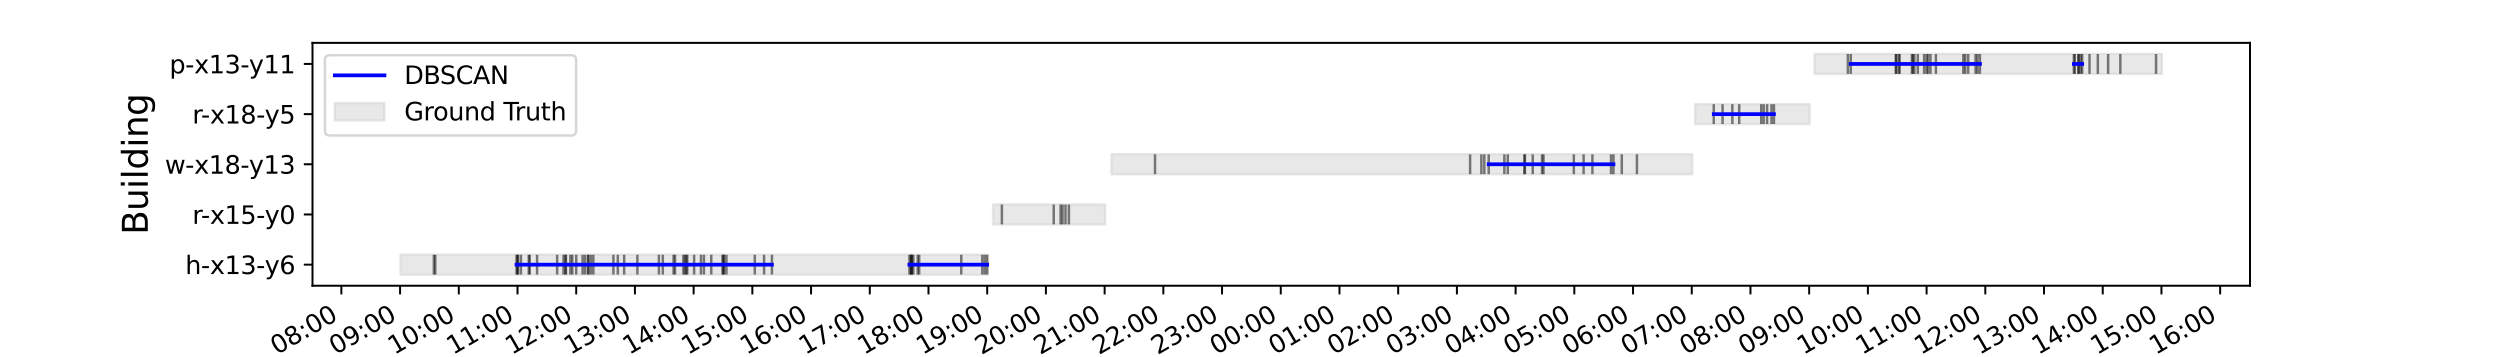 <?xml version="1.0" encoding="utf-8" standalone="no"?>
<!DOCTYPE svg PUBLIC "-//W3C//DTD SVG 1.1//EN"
  "http://www.w3.org/Graphics/SVG/1.1/DTD/svg11.dtd">
<svg xmlns:xlink="http://www.w3.org/1999/xlink" width="1008pt" height="144pt" viewBox="0 0 1008 144" xmlns="http://www.w3.org/2000/svg" version="1.1">
 <defs>
  <style type="text/css">*{stroke-linejoin: round; stroke-linecap: butt}</style>
 </defs>
 <g id="figure_1">
  <g id="patch_1">
   <path d="M 0 144 
L 1008 144 
L 1008 0 
L 0 0 
z
" style="fill: #ffffff"/>
  </g>
  <g id="axes_1">
   <g id="patch_2">
    <path d="M 126 115.2 
L 907.2 115.2 
L 907.2 17.28 
L 126 17.28 
z
" style="fill: #ffffff"/>
   </g>
   <g id="FillBetweenPolyCollection_1">
    <defs>
     <path id="m1f404f4c12" d="M 161.509 -41.343 
L 161.509 -33.251 
L 398.236 -33.251 
L 398.236 -41.343 
L 398.236 -41.343 
L 161.509 -41.343 
z
" style="stroke: #d3d3d3; stroke-opacity: 0.5"/>
    </defs>
    <g clip-path="url(#p49fc988d5c)">
     <use xlink:href="#m1f404f4c12" x="0" y="144" style="fill: #d3d3d3; fill-opacity: 0.5; stroke: #d3d3d3; stroke-opacity: 0.5"/>
    </g>
   </g>
   <g id="FillBetweenPolyCollection_2">
    <defs>
     <path id="m5334251811" d="M 400.406 -61.575 
L 400.406 -53.482 
L 445.582 -53.482 
L 445.582 -61.575 
L 445.582 -61.575 
L 400.406 -61.575 
z
" style="stroke: #d3d3d3; stroke-opacity: 0.5"/>
    </defs>
    <g clip-path="url(#p49fc988d5c)">
     <use xlink:href="#m5334251811" x="0" y="144" style="fill: #d3d3d3; fill-opacity: 0.5; stroke: #d3d3d3; stroke-opacity: 0.5"/>
    </g>
   </g>
   <g id="FillBetweenPolyCollection_3">
    <defs>
     <path id="m0cfc942b69" d="M 448.146 -81.806 
L 448.146 -73.714 
L 682.309 -73.714 
L 682.309 -81.806 
L 682.309 -81.806 
L 448.146 -81.806 
z
" style="stroke: #d3d3d3; stroke-opacity: 0.5"/>
    </defs>
    <g clip-path="url(#p49fc988d5c)">
     <use xlink:href="#m0cfc942b69" x="0" y="144" style="fill: #d3d3d3; fill-opacity: 0.5; stroke: #d3d3d3; stroke-opacity: 0.5"/>
    </g>
   </g>
   <g id="FillBetweenPolyCollection_4">
    <defs>
     <path id="m2d74e6fd12" d="M 683.493 -102.038 
L 683.493 -93.945 
L 729.655 -93.945 
L 729.655 -102.038 
L 729.655 -102.038 
L 683.493 -102.038 
z
" style="stroke: #d3d3d3; stroke-opacity: 0.5"/>
    </defs>
    <g clip-path="url(#p49fc988d5c)">
     <use xlink:href="#m2d74e6fd12" x="0" y="144" style="fill: #d3d3d3; fill-opacity: 0.5; stroke: #d3d3d3; stroke-opacity: 0.5"/>
    </g>
   </g>
   <g id="FillBetweenPolyCollection_5">
    <defs>
     <path id="ma6ccba7552" d="M 731.627 -122.269 
L 731.627 -114.177 
L 871.691 -114.177 
L 871.691 -122.269 
L 871.691 -122.269 
L 731.627 -122.269 
z
" style="stroke: #d3d3d3; stroke-opacity: 0.5"/>
    </defs>
    <g clip-path="url(#p49fc988d5c)">
     <use xlink:href="#ma6ccba7552" x="0" y="144" style="fill: #d3d3d3; fill-opacity: 0.5; stroke: #d3d3d3; stroke-opacity: 0.5"/>
    </g>
   </g>
   <g id="matplotlib.axis_1">
    <g id="xtick_1">
     <g id="line2d_1">
      <defs>
       <path id="m3276608a39" d="M 0 0 
L 0 3.5 
" style="stroke: #000000; stroke-width: 0.8"/>
      </defs>
      <g>
       <use xlink:href="#m3276608a39" x="137.639" y="115.2" style="stroke: #000000; stroke-width: 0.8"/>
      </g>
     </g>
     <g id="text_1">
      <!-- 08:00 -->
      <g transform="translate(111.641 143.19) rotate(-30) scale(0.1 -0.1)">
       <defs>
        <path id="DejaVuSans-30" d="M 2034 4250 
Q 1547 4250 1301 3770 
Q 1056 3291 1056 2328 
Q 1056 1369 1301 889 
Q 1547 409 2034 409 
Q 2525 409 2770 889 
Q 3016 1369 3016 2328 
Q 3016 3291 2770 3770 
Q 2525 4250 2034 4250 
z
M 2034 4750 
Q 2819 4750 3233 4129 
Q 3647 3509 3647 2328 
Q 3647 1150 3233 529 
Q 2819 -91 2034 -91 
Q 1250 -91 836 529 
Q 422 1150 422 2328 
Q 422 3509 836 4129 
Q 1250 4750 2034 4750 
z
" transform="scale(0.016)"/>
        <path id="DejaVuSans-38" d="M 2034 2216 
Q 1584 2216 1326 1975 
Q 1069 1734 1069 1313 
Q 1069 891 1326 650 
Q 1584 409 2034 409 
Q 2484 409 2743 651 
Q 3003 894 3003 1313 
Q 3003 1734 2745 1975 
Q 2488 2216 2034 2216 
z
M 1403 2484 
Q 997 2584 770 2862 
Q 544 3141 544 3541 
Q 544 4100 942 4425 
Q 1341 4750 2034 4750 
Q 2731 4750 3128 4425 
Q 3525 4100 3525 3541 
Q 3525 3141 3298 2862 
Q 3072 2584 2669 2484 
Q 3125 2378 3379 2068 
Q 3634 1759 3634 1313 
Q 3634 634 3220 271 
Q 2806 -91 2034 -91 
Q 1263 -91 848 271 
Q 434 634 434 1313 
Q 434 1759 690 2068 
Q 947 2378 1403 2484 
z
M 1172 3481 
Q 1172 3119 1398 2916 
Q 1625 2713 2034 2713 
Q 2441 2713 2670 2916 
Q 2900 3119 2900 3481 
Q 2900 3844 2670 4047 
Q 2441 4250 2034 4250 
Q 1625 4250 1398 4047 
Q 1172 3844 1172 3481 
z
" transform="scale(0.016)"/>
        <path id="DejaVuSans-3a" d="M 750 794 
L 1409 794 
L 1409 0 
L 750 0 
L 750 794 
z
M 750 3309 
L 1409 3309 
L 1409 2516 
L 750 2516 
L 750 3309 
z
" transform="scale(0.016)"/>
       </defs>
       <use xlink:href="#DejaVuSans-30"/>
       <use xlink:href="#DejaVuSans-38" transform="translate(63.623 0)"/>
       <use xlink:href="#DejaVuSans-3a" transform="translate(127.246 0)"/>
       <use xlink:href="#DejaVuSans-30" transform="translate(160.938 0)"/>
       <use xlink:href="#DejaVuSans-30" transform="translate(224.561 0)"/>
      </g>
     </g>
    </g>
    <g id="xtick_2">
     <g id="line2d_2">
      <g>
       <use xlink:href="#m3276608a39" x="161.312" y="115.2" style="stroke: #000000; stroke-width: 0.8"/>
      </g>
     </g>
     <g id="text_2">
      <!-- 09:00 -->
      <g transform="translate(135.314 143.19) rotate(-30) scale(0.1 -0.1)">
       <defs>
        <path id="DejaVuSans-39" d="M 703 97 
L 703 672 
Q 941 559 1184 500 
Q 1428 441 1663 441 
Q 2288 441 2617 861 
Q 2947 1281 2994 2138 
Q 2813 1869 2534 1725 
Q 2256 1581 1919 1581 
Q 1219 1581 811 2004 
Q 403 2428 403 3163 
Q 403 3881 828 4315 
Q 1253 4750 1959 4750 
Q 2769 4750 3195 4129 
Q 3622 3509 3622 2328 
Q 3622 1225 3098 567 
Q 2575 -91 1691 -91 
Q 1453 -91 1209 -44 
Q 966 3 703 97 
z
M 1959 2075 
Q 2384 2075 2632 2365 
Q 2881 2656 2881 3163 
Q 2881 3666 2632 3958 
Q 2384 4250 1959 4250 
Q 1534 4250 1286 3958 
Q 1038 3666 1038 3163 
Q 1038 2656 1286 2365 
Q 1534 2075 1959 2075 
z
" transform="scale(0.016)"/>
       </defs>
       <use xlink:href="#DejaVuSans-30"/>
       <use xlink:href="#DejaVuSans-39" transform="translate(63.623 0)"/>
       <use xlink:href="#DejaVuSans-3a" transform="translate(127.246 0)"/>
       <use xlink:href="#DejaVuSans-30" transform="translate(160.938 0)"/>
       <use xlink:href="#DejaVuSans-30" transform="translate(224.561 0)"/>
      </g>
     </g>
    </g>
    <g id="xtick_3">
     <g id="line2d_3">
      <g>
       <use xlink:href="#m3276608a39" x="184.985" y="115.2" style="stroke: #000000; stroke-width: 0.8"/>
      </g>
     </g>
     <g id="text_3">
      <!-- 10:00 -->
      <g transform="translate(158.987 143.19) rotate(-30) scale(0.1 -0.1)">
       <defs>
        <path id="DejaVuSans-31" d="M 794 531 
L 1825 531 
L 1825 4091 
L 703 3866 
L 703 4441 
L 1819 4666 
L 2450 4666 
L 2450 531 
L 3481 531 
L 3481 0 
L 794 0 
L 794 531 
z
" transform="scale(0.016)"/>
       </defs>
       <use xlink:href="#DejaVuSans-31"/>
       <use xlink:href="#DejaVuSans-30" transform="translate(63.623 0)"/>
       <use xlink:href="#DejaVuSans-3a" transform="translate(127.246 0)"/>
       <use xlink:href="#DejaVuSans-30" transform="translate(160.938 0)"/>
       <use xlink:href="#DejaVuSans-30" transform="translate(224.561 0)"/>
      </g>
     </g>
    </g>
    <g id="xtick_4">
     <g id="line2d_4">
      <g>
       <use xlink:href="#m3276608a39" x="208.657" y="115.2" style="stroke: #000000; stroke-width: 0.8"/>
      </g>
     </g>
     <g id="text_4">
      <!-- 11:00 -->
      <g transform="translate(182.66 143.19) rotate(-30) scale(0.1 -0.1)">
       <use xlink:href="#DejaVuSans-31"/>
       <use xlink:href="#DejaVuSans-31" transform="translate(63.623 0)"/>
       <use xlink:href="#DejaVuSans-3a" transform="translate(127.246 0)"/>
       <use xlink:href="#DejaVuSans-30" transform="translate(160.938 0)"/>
       <use xlink:href="#DejaVuSans-30" transform="translate(224.561 0)"/>
      </g>
     </g>
    </g>
    <g id="xtick_5">
     <g id="line2d_5">
      <g>
       <use xlink:href="#m3276608a39" x="232.33" y="115.2" style="stroke: #000000; stroke-width: 0.8"/>
      </g>
     </g>
     <g id="text_5">
      <!-- 12:00 -->
      <g transform="translate(206.332 143.19) rotate(-30) scale(0.1 -0.1)">
       <defs>
        <path id="DejaVuSans-32" d="M 1228 531 
L 3431 531 
L 3431 0 
L 469 0 
L 469 531 
Q 828 903 1448 1529 
Q 2069 2156 2228 2338 
Q 2531 2678 2651 2914 
Q 2772 3150 2772 3378 
Q 2772 3750 2511 3984 
Q 2250 4219 1831 4219 
Q 1534 4219 1204 4116 
Q 875 4013 500 3803 
L 500 4441 
Q 881 4594 1212 4672 
Q 1544 4750 1819 4750 
Q 2544 4750 2975 4387 
Q 3406 4025 3406 3419 
Q 3406 3131 3298 2873 
Q 3191 2616 2906 2266 
Q 2828 2175 2409 1742 
Q 1991 1309 1228 531 
z
" transform="scale(0.016)"/>
       </defs>
       <use xlink:href="#DejaVuSans-31"/>
       <use xlink:href="#DejaVuSans-32" transform="translate(63.623 0)"/>
       <use xlink:href="#DejaVuSans-3a" transform="translate(127.246 0)"/>
       <use xlink:href="#DejaVuSans-30" transform="translate(160.938 0)"/>
       <use xlink:href="#DejaVuSans-30" transform="translate(224.561 0)"/>
      </g>
     </g>
    </g>
    <g id="xtick_6">
     <g id="line2d_6">
      <g>
       <use xlink:href="#m3276608a39" x="256.003" y="115.2" style="stroke: #000000; stroke-width: 0.8"/>
      </g>
     </g>
     <g id="text_6">
      <!-- 13:00 -->
      <g transform="translate(230.005 143.19) rotate(-30) scale(0.1 -0.1)">
       <defs>
        <path id="DejaVuSans-33" d="M 2597 2516 
Q 3050 2419 3304 2112 
Q 3559 1806 3559 1356 
Q 3559 666 3084 287 
Q 2609 -91 1734 -91 
Q 1441 -91 1130 -33 
Q 819 25 488 141 
L 488 750 
Q 750 597 1062 519 
Q 1375 441 1716 441 
Q 2309 441 2620 675 
Q 2931 909 2931 1356 
Q 2931 1769 2642 2001 
Q 2353 2234 1838 2234 
L 1294 2234 
L 1294 2753 
L 1863 2753 
Q 2328 2753 2575 2939 
Q 2822 3125 2822 3475 
Q 2822 3834 2567 4026 
Q 2313 4219 1838 4219 
Q 1578 4219 1281 4162 
Q 984 4106 628 3988 
L 628 4550 
Q 988 4650 1302 4700 
Q 1616 4750 1894 4750 
Q 2613 4750 3031 4423 
Q 3450 4097 3450 3541 
Q 3450 3153 3228 2886 
Q 3006 2619 2597 2516 
z
" transform="scale(0.016)"/>
       </defs>
       <use xlink:href="#DejaVuSans-31"/>
       <use xlink:href="#DejaVuSans-33" transform="translate(63.623 0)"/>
       <use xlink:href="#DejaVuSans-3a" transform="translate(127.246 0)"/>
       <use xlink:href="#DejaVuSans-30" transform="translate(160.938 0)"/>
       <use xlink:href="#DejaVuSans-30" transform="translate(224.561 0)"/>
      </g>
     </g>
    </g>
    <g id="xtick_7">
     <g id="line2d_7">
      <g>
       <use xlink:href="#m3276608a39" x="279.675" y="115.2" style="stroke: #000000; stroke-width: 0.8"/>
      </g>
     </g>
     <g id="text_7">
      <!-- 14:00 -->
      <g transform="translate(253.678 143.19) rotate(-30) scale(0.1 -0.1)">
       <defs>
        <path id="DejaVuSans-34" d="M 2419 4116 
L 825 1625 
L 2419 1625 
L 2419 4116 
z
M 2253 4666 
L 3047 4666 
L 3047 1625 
L 3713 1625 
L 3713 1100 
L 3047 1100 
L 3047 0 
L 2419 0 
L 2419 1100 
L 313 1100 
L 313 1709 
L 2253 4666 
z
" transform="scale(0.016)"/>
       </defs>
       <use xlink:href="#DejaVuSans-31"/>
       <use xlink:href="#DejaVuSans-34" transform="translate(63.623 0)"/>
       <use xlink:href="#DejaVuSans-3a" transform="translate(127.246 0)"/>
       <use xlink:href="#DejaVuSans-30" transform="translate(160.938 0)"/>
       <use xlink:href="#DejaVuSans-30" transform="translate(224.561 0)"/>
      </g>
     </g>
    </g>
    <g id="xtick_8">
     <g id="line2d_8">
      <g>
       <use xlink:href="#m3276608a39" x="303.348" y="115.2" style="stroke: #000000; stroke-width: 0.8"/>
      </g>
     </g>
     <g id="text_8">
      <!-- 15:00 -->
      <g transform="translate(277.351 143.19) rotate(-30) scale(0.1 -0.1)">
       <defs>
        <path id="DejaVuSans-35" d="M 691 4666 
L 3169 4666 
L 3169 4134 
L 1269 4134 
L 1269 2991 
Q 1406 3038 1543 3061 
Q 1681 3084 1819 3084 
Q 2600 3084 3056 2656 
Q 3513 2228 3513 1497 
Q 3513 744 3044 326 
Q 2575 -91 1722 -91 
Q 1428 -91 1123 -41 
Q 819 9 494 109 
L 494 744 
Q 775 591 1075 516 
Q 1375 441 1709 441 
Q 2250 441 2565 725 
Q 2881 1009 2881 1497 
Q 2881 1984 2565 2268 
Q 2250 2553 1709 2553 
Q 1456 2553 1204 2497 
Q 953 2441 691 2322 
L 691 4666 
z
" transform="scale(0.016)"/>
       </defs>
       <use xlink:href="#DejaVuSans-31"/>
       <use xlink:href="#DejaVuSans-35" transform="translate(63.623 0)"/>
       <use xlink:href="#DejaVuSans-3a" transform="translate(127.246 0)"/>
       <use xlink:href="#DejaVuSans-30" transform="translate(160.938 0)"/>
       <use xlink:href="#DejaVuSans-30" transform="translate(224.561 0)"/>
      </g>
     </g>
    </g>
    <g id="xtick_9">
     <g id="line2d_9">
      <g>
       <use xlink:href="#m3276608a39" x="327.021" y="115.2" style="stroke: #000000; stroke-width: 0.8"/>
      </g>
     </g>
     <g id="text_9">
      <!-- 16:00 -->
      <g transform="translate(301.023 143.19) rotate(-30) scale(0.1 -0.1)">
       <defs>
        <path id="DejaVuSans-36" d="M 2113 2584 
Q 1688 2584 1439 2293 
Q 1191 2003 1191 1497 
Q 1191 994 1439 701 
Q 1688 409 2113 409 
Q 2538 409 2786 701 
Q 3034 994 3034 1497 
Q 3034 2003 2786 2293 
Q 2538 2584 2113 2584 
z
M 3366 4563 
L 3366 3988 
Q 3128 4100 2886 4159 
Q 2644 4219 2406 4219 
Q 1781 4219 1451 3797 
Q 1122 3375 1075 2522 
Q 1259 2794 1537 2939 
Q 1816 3084 2150 3084 
Q 2853 3084 3261 2657 
Q 3669 2231 3669 1497 
Q 3669 778 3244 343 
Q 2819 -91 2113 -91 
Q 1303 -91 875 529 
Q 447 1150 447 2328 
Q 447 3434 972 4092 
Q 1497 4750 2381 4750 
Q 2619 4750 2861 4703 
Q 3103 4656 3366 4563 
z
" transform="scale(0.016)"/>
       </defs>
       <use xlink:href="#DejaVuSans-31"/>
       <use xlink:href="#DejaVuSans-36" transform="translate(63.623 0)"/>
       <use xlink:href="#DejaVuSans-3a" transform="translate(127.246 0)"/>
       <use xlink:href="#DejaVuSans-30" transform="translate(160.938 0)"/>
       <use xlink:href="#DejaVuSans-30" transform="translate(224.561 0)"/>
      </g>
     </g>
    </g>
    <g id="xtick_10">
     <g id="line2d_10">
      <g>
       <use xlink:href="#m3276608a39" x="350.694" y="115.2" style="stroke: #000000; stroke-width: 0.8"/>
      </g>
     </g>
     <g id="text_10">
      <!-- 17:00 -->
      <g transform="translate(324.696 143.19) rotate(-30) scale(0.1 -0.1)">
       <defs>
        <path id="DejaVuSans-37" d="M 525 4666 
L 3525 4666 
L 3525 4397 
L 1831 0 
L 1172 0 
L 2766 4134 
L 525 4134 
L 525 4666 
z
" transform="scale(0.016)"/>
       </defs>
       <use xlink:href="#DejaVuSans-31"/>
       <use xlink:href="#DejaVuSans-37" transform="translate(63.623 0)"/>
       <use xlink:href="#DejaVuSans-3a" transform="translate(127.246 0)"/>
       <use xlink:href="#DejaVuSans-30" transform="translate(160.938 0)"/>
       <use xlink:href="#DejaVuSans-30" transform="translate(224.561 0)"/>
      </g>
     </g>
    </g>
    <g id="xtick_11">
     <g id="line2d_11">
      <g>
       <use xlink:href="#m3276608a39" x="374.366" y="115.2" style="stroke: #000000; stroke-width: 0.8"/>
      </g>
     </g>
     <g id="text_11">
      <!-- 18:00 -->
      <g transform="translate(348.369 143.19) rotate(-30) scale(0.1 -0.1)">
       <use xlink:href="#DejaVuSans-31"/>
       <use xlink:href="#DejaVuSans-38" transform="translate(63.623 0)"/>
       <use xlink:href="#DejaVuSans-3a" transform="translate(127.246 0)"/>
       <use xlink:href="#DejaVuSans-30" transform="translate(160.938 0)"/>
       <use xlink:href="#DejaVuSans-30" transform="translate(224.561 0)"/>
      </g>
     </g>
    </g>
    <g id="xtick_12">
     <g id="line2d_12">
      <g>
       <use xlink:href="#m3276608a39" x="398.039" y="115.2" style="stroke: #000000; stroke-width: 0.8"/>
      </g>
     </g>
     <g id="text_12">
      <!-- 19:00 -->
      <g transform="translate(372.041 143.19) rotate(-30) scale(0.1 -0.1)">
       <use xlink:href="#DejaVuSans-31"/>
       <use xlink:href="#DejaVuSans-39" transform="translate(63.623 0)"/>
       <use xlink:href="#DejaVuSans-3a" transform="translate(127.246 0)"/>
       <use xlink:href="#DejaVuSans-30" transform="translate(160.938 0)"/>
       <use xlink:href="#DejaVuSans-30" transform="translate(224.561 0)"/>
      </g>
     </g>
    </g>
    <g id="xtick_13">
     <g id="line2d_13">
      <g>
       <use xlink:href="#m3276608a39" x="421.712" y="115.2" style="stroke: #000000; stroke-width: 0.8"/>
      </g>
     </g>
     <g id="text_13">
      <!-- 20:00 -->
      <g transform="translate(395.714 143.19) rotate(-30) scale(0.1 -0.1)">
       <use xlink:href="#DejaVuSans-32"/>
       <use xlink:href="#DejaVuSans-30" transform="translate(63.623 0)"/>
       <use xlink:href="#DejaVuSans-3a" transform="translate(127.246 0)"/>
       <use xlink:href="#DejaVuSans-30" transform="translate(160.938 0)"/>
       <use xlink:href="#DejaVuSans-30" transform="translate(224.561 0)"/>
      </g>
     </g>
    </g>
    <g id="xtick_14">
     <g id="line2d_14">
      <g>
       <use xlink:href="#m3276608a39" x="445.385" y="115.2" style="stroke: #000000; stroke-width: 0.8"/>
      </g>
     </g>
     <g id="text_14">
      <!-- 21:00 -->
      <g transform="translate(419.387 143.19) rotate(-30) scale(0.1 -0.1)">
       <use xlink:href="#DejaVuSans-32"/>
       <use xlink:href="#DejaVuSans-31" transform="translate(63.623 0)"/>
       <use xlink:href="#DejaVuSans-3a" transform="translate(127.246 0)"/>
       <use xlink:href="#DejaVuSans-30" transform="translate(160.938 0)"/>
       <use xlink:href="#DejaVuSans-30" transform="translate(224.561 0)"/>
      </g>
     </g>
    </g>
    <g id="xtick_15">
     <g id="line2d_15">
      <g>
       <use xlink:href="#m3276608a39" x="469.057" y="115.2" style="stroke: #000000; stroke-width: 0.8"/>
      </g>
     </g>
     <g id="text_15">
      <!-- 22:00 -->
      <g transform="translate(443.06 143.19) rotate(-30) scale(0.1 -0.1)">
       <use xlink:href="#DejaVuSans-32"/>
       <use xlink:href="#DejaVuSans-32" transform="translate(63.623 0)"/>
       <use xlink:href="#DejaVuSans-3a" transform="translate(127.246 0)"/>
       <use xlink:href="#DejaVuSans-30" transform="translate(160.938 0)"/>
       <use xlink:href="#DejaVuSans-30" transform="translate(224.561 0)"/>
      </g>
     </g>
    </g>
    <g id="xtick_16">
     <g id="line2d_16">
      <g>
       <use xlink:href="#m3276608a39" x="492.73" y="115.2" style="stroke: #000000; stroke-width: 0.8"/>
      </g>
     </g>
     <g id="text_16">
      <!-- 23:00 -->
      <g transform="translate(466.732 143.19) rotate(-30) scale(0.1 -0.1)">
       <use xlink:href="#DejaVuSans-32"/>
       <use xlink:href="#DejaVuSans-33" transform="translate(63.623 0)"/>
       <use xlink:href="#DejaVuSans-3a" transform="translate(127.246 0)"/>
       <use xlink:href="#DejaVuSans-30" transform="translate(160.938 0)"/>
       <use xlink:href="#DejaVuSans-30" transform="translate(224.561 0)"/>
      </g>
     </g>
    </g>
    <g id="xtick_17">
     <g id="line2d_17">
      <g>
       <use xlink:href="#m3276608a39" x="516.403" y="115.2" style="stroke: #000000; stroke-width: 0.8"/>
      </g>
     </g>
     <g id="text_17">
      <!-- 00:00 -->
      <g transform="translate(490.405 143.19) rotate(-30) scale(0.1 -0.1)">
       <use xlink:href="#DejaVuSans-30"/>
       <use xlink:href="#DejaVuSans-30" transform="translate(63.623 0)"/>
       <use xlink:href="#DejaVuSans-3a" transform="translate(127.246 0)"/>
       <use xlink:href="#DejaVuSans-30" transform="translate(160.938 0)"/>
       <use xlink:href="#DejaVuSans-30" transform="translate(224.561 0)"/>
      </g>
     </g>
    </g>
    <g id="xtick_18">
     <g id="line2d_18">
      <g>
       <use xlink:href="#m3276608a39" x="540.075" y="115.2" style="stroke: #000000; stroke-width: 0.8"/>
      </g>
     </g>
     <g id="text_18">
      <!-- 01:00 -->
      <g transform="translate(514.078 143.19) rotate(-30) scale(0.1 -0.1)">
       <use xlink:href="#DejaVuSans-30"/>
       <use xlink:href="#DejaVuSans-31" transform="translate(63.623 0)"/>
       <use xlink:href="#DejaVuSans-3a" transform="translate(127.246 0)"/>
       <use xlink:href="#DejaVuSans-30" transform="translate(160.938 0)"/>
       <use xlink:href="#DejaVuSans-30" transform="translate(224.561 0)"/>
      </g>
     </g>
    </g>
    <g id="xtick_19">
     <g id="line2d_19">
      <g>
       <use xlink:href="#m3276608a39" x="563.748" y="115.2" style="stroke: #000000; stroke-width: 0.8"/>
      </g>
     </g>
     <g id="text_19">
      <!-- 02:00 -->
      <g transform="translate(537.751 143.19) rotate(-30) scale(0.1 -0.1)">
       <use xlink:href="#DejaVuSans-30"/>
       <use xlink:href="#DejaVuSans-32" transform="translate(63.623 0)"/>
       <use xlink:href="#DejaVuSans-3a" transform="translate(127.246 0)"/>
       <use xlink:href="#DejaVuSans-30" transform="translate(160.938 0)"/>
       <use xlink:href="#DejaVuSans-30" transform="translate(224.561 0)"/>
      </g>
     </g>
    </g>
    <g id="xtick_20">
     <g id="line2d_20">
      <g>
       <use xlink:href="#m3276608a39" x="587.421" y="115.2" style="stroke: #000000; stroke-width: 0.8"/>
      </g>
     </g>
     <g id="text_20">
      <!-- 03:00 -->
      <g transform="translate(561.423 143.19) rotate(-30) scale(0.1 -0.1)">
       <use xlink:href="#DejaVuSans-30"/>
       <use xlink:href="#DejaVuSans-33" transform="translate(63.623 0)"/>
       <use xlink:href="#DejaVuSans-3a" transform="translate(127.246 0)"/>
       <use xlink:href="#DejaVuSans-30" transform="translate(160.938 0)"/>
       <use xlink:href="#DejaVuSans-30" transform="translate(224.561 0)"/>
      </g>
     </g>
    </g>
    <g id="xtick_21">
     <g id="line2d_21">
      <g>
       <use xlink:href="#m3276608a39" x="611.094" y="115.2" style="stroke: #000000; stroke-width: 0.8"/>
      </g>
     </g>
     <g id="text_21">
      <!-- 04:00 -->
      <g transform="translate(585.096 143.19) rotate(-30) scale(0.1 -0.1)">
       <use xlink:href="#DejaVuSans-30"/>
       <use xlink:href="#DejaVuSans-34" transform="translate(63.623 0)"/>
       <use xlink:href="#DejaVuSans-3a" transform="translate(127.246 0)"/>
       <use xlink:href="#DejaVuSans-30" transform="translate(160.938 0)"/>
       <use xlink:href="#DejaVuSans-30" transform="translate(224.561 0)"/>
      </g>
     </g>
    </g>
    <g id="xtick_22">
     <g id="line2d_22">
      <g>
       <use xlink:href="#m3276608a39" x="634.766" y="115.2" style="stroke: #000000; stroke-width: 0.8"/>
      </g>
     </g>
     <g id="text_22">
      <!-- 05:00 -->
      <g transform="translate(608.769 143.19) rotate(-30) scale(0.1 -0.1)">
       <use xlink:href="#DejaVuSans-30"/>
       <use xlink:href="#DejaVuSans-35" transform="translate(63.623 0)"/>
       <use xlink:href="#DejaVuSans-3a" transform="translate(127.246 0)"/>
       <use xlink:href="#DejaVuSans-30" transform="translate(160.938 0)"/>
       <use xlink:href="#DejaVuSans-30" transform="translate(224.561 0)"/>
      </g>
     </g>
    </g>
    <g id="xtick_23">
     <g id="line2d_23">
      <g>
       <use xlink:href="#m3276608a39" x="658.439" y="115.2" style="stroke: #000000; stroke-width: 0.8"/>
      </g>
     </g>
     <g id="text_23">
      <!-- 06:00 -->
      <g transform="translate(632.441 143.19) rotate(-30) scale(0.1 -0.1)">
       <use xlink:href="#DejaVuSans-30"/>
       <use xlink:href="#DejaVuSans-36" transform="translate(63.623 0)"/>
       <use xlink:href="#DejaVuSans-3a" transform="translate(127.246 0)"/>
       <use xlink:href="#DejaVuSans-30" transform="translate(160.938 0)"/>
       <use xlink:href="#DejaVuSans-30" transform="translate(224.561 0)"/>
      </g>
     </g>
    </g>
    <g id="xtick_24">
     <g id="line2d_24">
      <g>
       <use xlink:href="#m3276608a39" x="682.112" y="115.2" style="stroke: #000000; stroke-width: 0.8"/>
      </g>
     </g>
     <g id="text_24">
      <!-- 07:00 -->
      <g transform="translate(656.114 143.19) rotate(-30) scale(0.1 -0.1)">
       <use xlink:href="#DejaVuSans-30"/>
       <use xlink:href="#DejaVuSans-37" transform="translate(63.623 0)"/>
       <use xlink:href="#DejaVuSans-3a" transform="translate(127.246 0)"/>
       <use xlink:href="#DejaVuSans-30" transform="translate(160.938 0)"/>
       <use xlink:href="#DejaVuSans-30" transform="translate(224.561 0)"/>
      </g>
     </g>
    </g>
    <g id="xtick_25">
     <g id="line2d_25">
      <g>
       <use xlink:href="#m3276608a39" x="705.785" y="115.2" style="stroke: #000000; stroke-width: 0.8"/>
      </g>
     </g>
     <g id="text_25">
      <!-- 08:00 -->
      <g transform="translate(679.787 143.19) rotate(-30) scale(0.1 -0.1)">
       <use xlink:href="#DejaVuSans-30"/>
       <use xlink:href="#DejaVuSans-38" transform="translate(63.623 0)"/>
       <use xlink:href="#DejaVuSans-3a" transform="translate(127.246 0)"/>
       <use xlink:href="#DejaVuSans-30" transform="translate(160.938 0)"/>
       <use xlink:href="#DejaVuSans-30" transform="translate(224.561 0)"/>
      </g>
     </g>
    </g>
    <g id="xtick_26">
     <g id="line2d_26">
      <g>
       <use xlink:href="#m3276608a39" x="729.457" y="115.2" style="stroke: #000000; stroke-width: 0.8"/>
      </g>
     </g>
     <g id="text_26">
      <!-- 09:00 -->
      <g transform="translate(703.46 143.19) rotate(-30) scale(0.1 -0.1)">
       <use xlink:href="#DejaVuSans-30"/>
       <use xlink:href="#DejaVuSans-39" transform="translate(63.623 0)"/>
       <use xlink:href="#DejaVuSans-3a" transform="translate(127.246 0)"/>
       <use xlink:href="#DejaVuSans-30" transform="translate(160.938 0)"/>
       <use xlink:href="#DejaVuSans-30" transform="translate(224.561 0)"/>
      </g>
     </g>
    </g>
    <g id="xtick_27">
     <g id="line2d_27">
      <g>
       <use xlink:href="#m3276608a39" x="753.13" y="115.2" style="stroke: #000000; stroke-width: 0.8"/>
      </g>
     </g>
     <g id="text_27">
      <!-- 10:00 -->
      <g transform="translate(727.132 143.19) rotate(-30) scale(0.1 -0.1)">
       <use xlink:href="#DejaVuSans-31"/>
       <use xlink:href="#DejaVuSans-30" transform="translate(63.623 0)"/>
       <use xlink:href="#DejaVuSans-3a" transform="translate(127.246 0)"/>
       <use xlink:href="#DejaVuSans-30" transform="translate(160.938 0)"/>
       <use xlink:href="#DejaVuSans-30" transform="translate(224.561 0)"/>
      </g>
     </g>
    </g>
    <g id="xtick_28">
     <g id="line2d_28">
      <g>
       <use xlink:href="#m3276608a39" x="776.803" y="115.2" style="stroke: #000000; stroke-width: 0.8"/>
      </g>
     </g>
     <g id="text_28">
      <!-- 11:00 -->
      <g transform="translate(750.805 143.19) rotate(-30) scale(0.1 -0.1)">
       <use xlink:href="#DejaVuSans-31"/>
       <use xlink:href="#DejaVuSans-31" transform="translate(63.623 0)"/>
       <use xlink:href="#DejaVuSans-3a" transform="translate(127.246 0)"/>
       <use xlink:href="#DejaVuSans-30" transform="translate(160.938 0)"/>
       <use xlink:href="#DejaVuSans-30" transform="translate(224.561 0)"/>
      </g>
     </g>
    </g>
    <g id="xtick_29">
     <g id="line2d_29">
      <g>
       <use xlink:href="#m3276608a39" x="800.475" y="115.2" style="stroke: #000000; stroke-width: 0.8"/>
      </g>
     </g>
     <g id="text_29">
      <!-- 12:00 -->
      <g transform="translate(774.478 143.19) rotate(-30) scale(0.1 -0.1)">
       <use xlink:href="#DejaVuSans-31"/>
       <use xlink:href="#DejaVuSans-32" transform="translate(63.623 0)"/>
       <use xlink:href="#DejaVuSans-3a" transform="translate(127.246 0)"/>
       <use xlink:href="#DejaVuSans-30" transform="translate(160.938 0)"/>
       <use xlink:href="#DejaVuSans-30" transform="translate(224.561 0)"/>
      </g>
     </g>
    </g>
    <g id="xtick_30">
     <g id="line2d_30">
      <g>
       <use xlink:href="#m3276608a39" x="824.148" y="115.2" style="stroke: #000000; stroke-width: 0.8"/>
      </g>
     </g>
     <g id="text_30">
      <!-- 13:00 -->
      <g transform="translate(798.151 143.19) rotate(-30) scale(0.1 -0.1)">
       <use xlink:href="#DejaVuSans-31"/>
       <use xlink:href="#DejaVuSans-33" transform="translate(63.623 0)"/>
       <use xlink:href="#DejaVuSans-3a" transform="translate(127.246 0)"/>
       <use xlink:href="#DejaVuSans-30" transform="translate(160.938 0)"/>
       <use xlink:href="#DejaVuSans-30" transform="translate(224.561 0)"/>
      </g>
     </g>
    </g>
    <g id="xtick_31">
     <g id="line2d_31">
      <g>
       <use xlink:href="#m3276608a39" x="847.821" y="115.2" style="stroke: #000000; stroke-width: 0.8"/>
      </g>
     </g>
     <g id="text_31">
      <!-- 14:00 -->
      <g transform="translate(821.823 143.19) rotate(-30) scale(0.1 -0.1)">
       <use xlink:href="#DejaVuSans-31"/>
       <use xlink:href="#DejaVuSans-34" transform="translate(63.623 0)"/>
       <use xlink:href="#DejaVuSans-3a" transform="translate(127.246 0)"/>
       <use xlink:href="#DejaVuSans-30" transform="translate(160.938 0)"/>
       <use xlink:href="#DejaVuSans-30" transform="translate(224.561 0)"/>
      </g>
     </g>
    </g>
    <g id="xtick_32">
     <g id="line2d_32">
      <g>
       <use xlink:href="#m3276608a39" x="871.494" y="115.2" style="stroke: #000000; stroke-width: 0.8"/>
      </g>
     </g>
     <g id="text_32">
      <!-- 15:00 -->
      <g transform="translate(845.496 143.19) rotate(-30) scale(0.1 -0.1)">
       <use xlink:href="#DejaVuSans-31"/>
       <use xlink:href="#DejaVuSans-35" transform="translate(63.623 0)"/>
       <use xlink:href="#DejaVuSans-3a" transform="translate(127.246 0)"/>
       <use xlink:href="#DejaVuSans-30" transform="translate(160.938 0)"/>
       <use xlink:href="#DejaVuSans-30" transform="translate(224.561 0)"/>
      </g>
     </g>
    </g>
    <g id="xtick_33">
     <g id="line2d_33">
      <g>
       <use xlink:href="#m3276608a39" x="895.166" y="115.2" style="stroke: #000000; stroke-width: 0.8"/>
      </g>
     </g>
     <g id="text_33">
      <!-- 16:00 -->
      <g transform="translate(869.169 143.19) rotate(-30) scale(0.1 -0.1)">
       <use xlink:href="#DejaVuSans-31"/>
       <use xlink:href="#DejaVuSans-36" transform="translate(63.623 0)"/>
       <use xlink:href="#DejaVuSans-3a" transform="translate(127.246 0)"/>
       <use xlink:href="#DejaVuSans-30" transform="translate(160.938 0)"/>
       <use xlink:href="#DejaVuSans-30" transform="translate(224.561 0)"/>
      </g>
     </g>
    </g>
   </g>
   <g id="matplotlib.axis_2">
    <g id="ytick_1">
     <g id="line2d_34">
      <defs>
       <path id="me264aa191e" d="M 0 0 
L -3.5 0 
" style="stroke: #000000; stroke-width: 0.8"/>
      </defs>
      <g>
       <use xlink:href="#me264aa191e" x="126" y="106.703" style="stroke: #000000; stroke-width: 0.8"/>
      </g>
     </g>
     <g id="text_34">
      <!-- h-x13-y6 -->
      <g transform="translate(74.697 110.502) scale(0.1 -0.1)">
       <defs>
        <path id="DejaVuSans-68" d="M 3513 2113 
L 3513 0 
L 2938 0 
L 2938 2094 
Q 2938 2591 2744 2837 
Q 2550 3084 2163 3084 
Q 1697 3084 1428 2787 
Q 1159 2491 1159 1978 
L 1159 0 
L 581 0 
L 581 4863 
L 1159 4863 
L 1159 2956 
Q 1366 3272 1645 3428 
Q 1925 3584 2291 3584 
Q 2894 3584 3203 3211 
Q 3513 2838 3513 2113 
z
" transform="scale(0.016)"/>
        <path id="DejaVuSans-2d" d="M 313 2009 
L 1997 2009 
L 1997 1497 
L 313 1497 
L 313 2009 
z
" transform="scale(0.016)"/>
        <path id="DejaVuSans-78" d="M 3513 3500 
L 2247 1797 
L 3578 0 
L 2900 0 
L 1881 1375 
L 863 0 
L 184 0 
L 1544 1831 
L 300 3500 
L 978 3500 
L 1906 2253 
L 2834 3500 
L 3513 3500 
z
" transform="scale(0.016)"/>
        <path id="DejaVuSans-79" d="M 2059 -325 
Q 1816 -950 1584 -1140 
Q 1353 -1331 966 -1331 
L 506 -1331 
L 506 -850 
L 844 -850 
Q 1081 -850 1212 -737 
Q 1344 -625 1503 -206 
L 1606 56 
L 191 3500 
L 800 3500 
L 1894 763 
L 2988 3500 
L 3597 3500 
L 2059 -325 
z
" transform="scale(0.016)"/>
       </defs>
       <use xlink:href="#DejaVuSans-68"/>
       <use xlink:href="#DejaVuSans-2d" transform="translate(63.379 0)"/>
       <use xlink:href="#DejaVuSans-78" transform="translate(99.463 0)"/>
       <use xlink:href="#DejaVuSans-31" transform="translate(158.643 0)"/>
       <use xlink:href="#DejaVuSans-33" transform="translate(222.266 0)"/>
       <use xlink:href="#DejaVuSans-2d" transform="translate(285.889 0)"/>
       <use xlink:href="#DejaVuSans-79" transform="translate(320.223 0)"/>
       <use xlink:href="#DejaVuSans-36" transform="translate(379.402 0)"/>
      </g>
     </g>
    </g>
    <g id="ytick_2">
     <g id="line2d_35">
      <g>
       <use xlink:href="#me264aa191e" x="126" y="86.471" style="stroke: #000000; stroke-width: 0.8"/>
      </g>
     </g>
     <g id="text_35">
      <!-- r-x15-y0 -->
      <g transform="translate(77.561 90.271) scale(0.1 -0.1)">
       <defs>
        <path id="DejaVuSans-72" d="M 2631 2963 
Q 2534 3019 2420 3045 
Q 2306 3072 2169 3072 
Q 1681 3072 1420 2755 
Q 1159 2438 1159 1844 
L 1159 0 
L 581 0 
L 581 3500 
L 1159 3500 
L 1159 2956 
Q 1341 3275 1631 3429 
Q 1922 3584 2338 3584 
Q 2397 3584 2469 3576 
Q 2541 3569 2628 3553 
L 2631 2963 
z
" transform="scale(0.016)"/>
       </defs>
       <use xlink:href="#DejaVuSans-72"/>
       <use xlink:href="#DejaVuSans-2d" transform="translate(34.738 0)"/>
       <use xlink:href="#DejaVuSans-78" transform="translate(70.822 0)"/>
       <use xlink:href="#DejaVuSans-31" transform="translate(130.002 0)"/>
       <use xlink:href="#DejaVuSans-35" transform="translate(193.625 0)"/>
       <use xlink:href="#DejaVuSans-2d" transform="translate(257.248 0)"/>
       <use xlink:href="#DejaVuSans-79" transform="translate(291.582 0)"/>
       <use xlink:href="#DejaVuSans-30" transform="translate(350.762 0)"/>
      </g>
     </g>
    </g>
    <g id="ytick_3">
     <g id="line2d_36">
      <g>
       <use xlink:href="#me264aa191e" x="126" y="66.24" style="stroke: #000000; stroke-width: 0.8"/>
      </g>
     </g>
     <g id="text_36">
      <!-- w-x18-y13 -->
      <g transform="translate(66.494 70.039) scale(0.1 -0.1)">
       <defs>
        <path id="DejaVuSans-77" d="M 269 3500 
L 844 3500 
L 1563 769 
L 2278 3500 
L 2956 3500 
L 3675 769 
L 4391 3500 
L 4966 3500 
L 4050 0 
L 3372 0 
L 2619 2869 
L 1863 0 
L 1184 0 
L 269 3500 
z
" transform="scale(0.016)"/>
       </defs>
       <use xlink:href="#DejaVuSans-77"/>
       <use xlink:href="#DejaVuSans-2d" transform="translate(81.787 0)"/>
       <use xlink:href="#DejaVuSans-78" transform="translate(117.871 0)"/>
       <use xlink:href="#DejaVuSans-31" transform="translate(177.051 0)"/>
       <use xlink:href="#DejaVuSans-38" transform="translate(240.674 0)"/>
       <use xlink:href="#DejaVuSans-2d" transform="translate(304.297 0)"/>
       <use xlink:href="#DejaVuSans-79" transform="translate(338.631 0)"/>
       <use xlink:href="#DejaVuSans-31" transform="translate(397.811 0)"/>
       <use xlink:href="#DejaVuSans-33" transform="translate(461.434 0)"/>
      </g>
     </g>
    </g>
    <g id="ytick_4">
     <g id="line2d_37">
      <g>
       <use xlink:href="#me264aa191e" x="126" y="46.009" style="stroke: #000000; stroke-width: 0.8"/>
      </g>
     </g>
     <g id="text_37">
      <!-- r-x18-y5 -->
      <g transform="translate(77.561 49.808) scale(0.1 -0.1)">
       <use xlink:href="#DejaVuSans-72"/>
       <use xlink:href="#DejaVuSans-2d" transform="translate(34.738 0)"/>
       <use xlink:href="#DejaVuSans-78" transform="translate(70.822 0)"/>
       <use xlink:href="#DejaVuSans-31" transform="translate(130.002 0)"/>
       <use xlink:href="#DejaVuSans-38" transform="translate(193.625 0)"/>
       <use xlink:href="#DejaVuSans-2d" transform="translate(257.248 0)"/>
       <use xlink:href="#DejaVuSans-79" transform="translate(291.582 0)"/>
       <use xlink:href="#DejaVuSans-35" transform="translate(350.762 0)"/>
      </g>
     </g>
    </g>
    <g id="ytick_5">
     <g id="line2d_38">
      <g>
       <use xlink:href="#me264aa191e" x="126" y="25.777" style="stroke: #000000; stroke-width: 0.8"/>
      </g>
     </g>
     <g id="text_38">
      <!-- p-x13-y11 -->
      <g transform="translate(68.323 29.576) scale(0.1 -0.1)">
       <defs>
        <path id="DejaVuSans-70" d="M 1159 525 
L 1159 -1331 
L 581 -1331 
L 581 3500 
L 1159 3500 
L 1159 2969 
Q 1341 3281 1617 3432 
Q 1894 3584 2278 3584 
Q 2916 3584 3314 3078 
Q 3713 2572 3713 1747 
Q 3713 922 3314 415 
Q 2916 -91 2278 -91 
Q 1894 -91 1617 61 
Q 1341 213 1159 525 
z
M 3116 1747 
Q 3116 2381 2855 2742 
Q 2594 3103 2138 3103 
Q 1681 3103 1420 2742 
Q 1159 2381 1159 1747 
Q 1159 1113 1420 752 
Q 1681 391 2138 391 
Q 2594 391 2855 752 
Q 3116 1113 3116 1747 
z
" transform="scale(0.016)"/>
       </defs>
       <use xlink:href="#DejaVuSans-70"/>
       <use xlink:href="#DejaVuSans-2d" transform="translate(63.477 0)"/>
       <use xlink:href="#DejaVuSans-78" transform="translate(99.561 0)"/>
       <use xlink:href="#DejaVuSans-31" transform="translate(158.74 0)"/>
       <use xlink:href="#DejaVuSans-33" transform="translate(222.363 0)"/>
       <use xlink:href="#DejaVuSans-2d" transform="translate(285.986 0)"/>
       <use xlink:href="#DejaVuSans-79" transform="translate(320.32 0)"/>
       <use xlink:href="#DejaVuSans-31" transform="translate(379.5 0)"/>
       <use xlink:href="#DejaVuSans-31" transform="translate(443.123 0)"/>
      </g>
     </g>
    </g>
    <g id="text_39">
     <!-- Building -->
     <g transform="translate(59.582 94.637) rotate(-90) scale(0.14 -0.14)">
      <defs>
       <path id="DejaVuSans-42" d="M 1259 2228 
L 1259 519 
L 2272 519 
Q 2781 519 3026 730 
Q 3272 941 3272 1375 
Q 3272 1813 3026 2020 
Q 2781 2228 2272 2228 
L 1259 2228 
z
M 1259 4147 
L 1259 2741 
L 2194 2741 
Q 2656 2741 2882 2914 
Q 3109 3088 3109 3444 
Q 3109 3797 2882 3972 
Q 2656 4147 2194 4147 
L 1259 4147 
z
M 628 4666 
L 2241 4666 
Q 2963 4666 3353 4366 
Q 3744 4066 3744 3513 
Q 3744 3084 3544 2831 
Q 3344 2578 2956 2516 
Q 3422 2416 3680 2098 
Q 3938 1781 3938 1306 
Q 3938 681 3513 340 
Q 3088 0 2303 0 
L 628 0 
L 628 4666 
z
" transform="scale(0.016)"/>
       <path id="DejaVuSans-75" d="M 544 1381 
L 544 3500 
L 1119 3500 
L 1119 1403 
Q 1119 906 1312 657 
Q 1506 409 1894 409 
Q 2359 409 2629 706 
Q 2900 1003 2900 1516 
L 2900 3500 
L 3475 3500 
L 3475 0 
L 2900 0 
L 2900 538 
Q 2691 219 2414 64 
Q 2138 -91 1772 -91 
Q 1169 -91 856 284 
Q 544 659 544 1381 
z
M 1991 3584 
L 1991 3584 
z
" transform="scale(0.016)"/>
       <path id="DejaVuSans-69" d="M 603 3500 
L 1178 3500 
L 1178 0 
L 603 0 
L 603 3500 
z
M 603 4863 
L 1178 4863 
L 1178 4134 
L 603 4134 
L 603 4863 
z
" transform="scale(0.016)"/>
       <path id="DejaVuSans-6c" d="M 603 4863 
L 1178 4863 
L 1178 0 
L 603 0 
L 603 4863 
z
" transform="scale(0.016)"/>
       <path id="DejaVuSans-64" d="M 2906 2969 
L 2906 4863 
L 3481 4863 
L 3481 0 
L 2906 0 
L 2906 525 
Q 2725 213 2448 61 
Q 2172 -91 1784 -91 
Q 1150 -91 751 415 
Q 353 922 353 1747 
Q 353 2572 751 3078 
Q 1150 3584 1784 3584 
Q 2172 3584 2448 3432 
Q 2725 3281 2906 2969 
z
M 947 1747 
Q 947 1113 1208 752 
Q 1469 391 1925 391 
Q 2381 391 2643 752 
Q 2906 1113 2906 1747 
Q 2906 2381 2643 2742 
Q 2381 3103 1925 3103 
Q 1469 3103 1208 2742 
Q 947 2381 947 1747 
z
" transform="scale(0.016)"/>
       <path id="DejaVuSans-6e" d="M 3513 2113 
L 3513 0 
L 2938 0 
L 2938 2094 
Q 2938 2591 2744 2837 
Q 2550 3084 2163 3084 
Q 1697 3084 1428 2787 
Q 1159 2491 1159 1978 
L 1159 0 
L 581 0 
L 581 3500 
L 1159 3500 
L 1159 2956 
Q 1366 3272 1645 3428 
Q 1925 3584 2291 3584 
Q 2894 3584 3203 3211 
Q 3513 2838 3513 2113 
z
" transform="scale(0.016)"/>
       <path id="DejaVuSans-67" d="M 2906 1791 
Q 2906 2416 2648 2759 
Q 2391 3103 1925 3103 
Q 1463 3103 1205 2759 
Q 947 2416 947 1791 
Q 947 1169 1205 825 
Q 1463 481 1925 481 
Q 2391 481 2648 825 
Q 2906 1169 2906 1791 
z
M 3481 434 
Q 3481 -459 3084 -895 
Q 2688 -1331 1869 -1331 
Q 1566 -1331 1297 -1286 
Q 1028 -1241 775 -1147 
L 775 -588 
Q 1028 -725 1275 -790 
Q 1522 -856 1778 -856 
Q 2344 -856 2625 -561 
Q 2906 -266 2906 331 
L 2906 616 
Q 2728 306 2450 153 
Q 2172 0 1784 0 
Q 1141 0 747 490 
Q 353 981 353 1791 
Q 353 2603 747 3093 
Q 1141 3584 1784 3584 
Q 2172 3584 2450 3431 
Q 2728 3278 2906 2969 
L 2906 3500 
L 3481 3500 
L 3481 434 
z
" transform="scale(0.016)"/>
      </defs>
      <use xlink:href="#DejaVuSans-42"/>
      <use xlink:href="#DejaVuSans-75" transform="translate(68.604 0)"/>
      <use xlink:href="#DejaVuSans-69" transform="translate(131.982 0)"/>
      <use xlink:href="#DejaVuSans-6c" transform="translate(159.766 0)"/>
      <use xlink:href="#DejaVuSans-64" transform="translate(187.549 0)"/>
      <use xlink:href="#DejaVuSans-69" transform="translate(251.025 0)"/>
      <use xlink:href="#DejaVuSans-6e" transform="translate(278.809 0)"/>
      <use xlink:href="#DejaVuSans-67" transform="translate(342.188 0)"/>
     </g>
    </g>
   </g>
   <g id="line2d_39">
    <defs>
     <path id="m52129b2366" d="M 0 4 
L 0 -4 
" style="stroke: #000000; stroke-opacity: 0.5"/>
    </defs>
    <g clip-path="url(#p49fc988d5c)">
     <use xlink:href="#m52129b2366" x="174.924" y="106.703" style="fill-opacity: 0.5; stroke: #000000; stroke-opacity: 0.5"/>
     <use xlink:href="#m52129b2366" x="175.515" y="106.703" style="fill-opacity: 0.5; stroke: #000000; stroke-opacity: 0.5"/>
     <use xlink:href="#m52129b2366" x="208.263" y="106.703" style="fill-opacity: 0.5; stroke: #000000; stroke-opacity: 0.5"/>
     <use xlink:href="#m52129b2366" x="208.657" y="106.703" style="fill-opacity: 0.5; stroke: #000000; stroke-opacity: 0.5"/>
     <use xlink:href="#m52129b2366" x="208.855" y="106.703" style="fill-opacity: 0.5; stroke: #000000; stroke-opacity: 0.5"/>
     <use xlink:href="#m52129b2366" x="210.038" y="106.703" style="fill-opacity: 0.5; stroke: #000000; stroke-opacity: 0.5"/>
     <use xlink:href="#m52129b2366" x="213.195" y="106.703" style="fill-opacity: 0.5; stroke: #000000; stroke-opacity: 0.5"/>
     <use xlink:href="#m52129b2366" x="213.589" y="106.703" style="fill-opacity: 0.5; stroke: #000000; stroke-opacity: 0.5"/>
     <use xlink:href="#m52129b2366" x="216.548" y="106.703" style="fill-opacity: 0.5; stroke: #000000; stroke-opacity: 0.5"/>
     <use xlink:href="#m52129b2366" x="224.636" y="106.703" style="fill-opacity: 0.5; stroke: #000000; stroke-opacity: 0.5"/>
     <use xlink:href="#m52129b2366" x="227.201" y="106.703" style="fill-opacity: 0.5; stroke: #000000; stroke-opacity: 0.5"/>
     <use xlink:href="#m52129b2366" x="227.99" y="106.703" style="fill-opacity: 0.5; stroke: #000000; stroke-opacity: 0.5"/>
     <use xlink:href="#m52129b2366" x="228.187" y="106.703" style="fill-opacity: 0.5; stroke: #000000; stroke-opacity: 0.5"/>
     <use xlink:href="#m52129b2366" x="229.963" y="106.703" style="fill-opacity: 0.5; stroke: #000000; stroke-opacity: 0.5"/>
     <use xlink:href="#m52129b2366" x="230.752" y="106.703" style="fill-opacity: 0.5; stroke: #000000; stroke-opacity: 0.5"/>
     <use xlink:href="#m52129b2366" x="232.33" y="106.703" style="fill-opacity: 0.5; stroke: #000000; stroke-opacity: 0.5"/>
     <use xlink:href="#m52129b2366" x="234.895" y="106.703" style="fill-opacity: 0.5; stroke: #000000; stroke-opacity: 0.5"/>
     <use xlink:href="#m52129b2366" x="235.881" y="106.703" style="fill-opacity: 0.5; stroke: #000000; stroke-opacity: 0.5"/>
     <use xlink:href="#m52129b2366" x="237.065" y="106.703" style="fill-opacity: 0.5; stroke: #000000; stroke-opacity: 0.5"/>
     <use xlink:href="#m52129b2366" x="237.262" y="106.703" style="fill-opacity: 0.5; stroke: #000000; stroke-opacity: 0.5"/>
     <use xlink:href="#m52129b2366" x="238.248" y="106.703" style="fill-opacity: 0.5; stroke: #000000; stroke-opacity: 0.5"/>
     <use xlink:href="#m52129b2366" x="239.235" y="106.703" style="fill-opacity: 0.5; stroke: #000000; stroke-opacity: 0.5"/>
     <use xlink:href="#m52129b2366" x="247.323" y="106.703" style="fill-opacity: 0.5; stroke: #000000; stroke-opacity: 0.5"/>
     <use xlink:href="#m52129b2366" x="249.098" y="106.703" style="fill-opacity: 0.5; stroke: #000000; stroke-opacity: 0.5"/>
     <use xlink:href="#m52129b2366" x="251.663" y="106.703" style="fill-opacity: 0.5; stroke: #000000; stroke-opacity: 0.5"/>
     <use xlink:href="#m52129b2366" x="256.989" y="106.703" style="fill-opacity: 0.5; stroke: #000000; stroke-opacity: 0.5"/>
     <use xlink:href="#m52129b2366" x="265.669" y="106.703" style="fill-opacity: 0.5; stroke: #000000; stroke-opacity: 0.5"/>
     <use xlink:href="#m52129b2366" x="267.247" y="106.703" style="fill-opacity: 0.5; stroke: #000000; stroke-opacity: 0.5"/>
     <use xlink:href="#m52129b2366" x="271.587" y="106.703" style="fill-opacity: 0.5; stroke: #000000; stroke-opacity: 0.5"/>
     <use xlink:href="#m52129b2366" x="272.179" y="106.703" style="fill-opacity: 0.5; stroke: #000000; stroke-opacity: 0.5"/>
     <use xlink:href="#m52129b2366" x="275.533" y="106.703" style="fill-opacity: 0.5; stroke: #000000; stroke-opacity: 0.5"/>
     <use xlink:href="#m52129b2366" x="276.125" y="106.703" style="fill-opacity: 0.5; stroke: #000000; stroke-opacity: 0.5"/>
     <use xlink:href="#m52129b2366" x="276.716" y="106.703" style="fill-opacity: 0.5; stroke: #000000; stroke-opacity: 0.5"/>
     <use xlink:href="#m52129b2366" x="277.111" y="106.703" style="fill-opacity: 0.5; stroke: #000000; stroke-opacity: 0.5"/>
     <use xlink:href="#m52129b2366" x="279.873" y="106.703" style="fill-opacity: 0.5; stroke: #000000; stroke-opacity: 0.5"/>
     <use xlink:href="#m52129b2366" x="282.635" y="106.703" style="fill-opacity: 0.5; stroke: #000000; stroke-opacity: 0.5"/>
     <use xlink:href="#m52129b2366" x="283.818" y="106.703" style="fill-opacity: 0.5; stroke: #000000; stroke-opacity: 0.5"/>
     <use xlink:href="#m52129b2366" x="286.777" y="106.703" style="fill-opacity: 0.5; stroke: #000000; stroke-opacity: 0.5"/>
     <use xlink:href="#m52129b2366" x="291.315" y="106.703" style="fill-opacity: 0.5; stroke: #000000; stroke-opacity: 0.5"/>
     <use xlink:href="#m52129b2366" x="291.709" y="106.703" style="fill-opacity: 0.5; stroke: #000000; stroke-opacity: 0.5"/>
     <use xlink:href="#m52129b2366" x="291.906" y="106.703" style="fill-opacity: 0.5; stroke: #000000; stroke-opacity: 0.5"/>
     <use xlink:href="#m52129b2366" x="292.893" y="106.703" style="fill-opacity: 0.5; stroke: #000000; stroke-opacity: 0.5"/>
     <use xlink:href="#m52129b2366" x="304.335" y="106.703" style="fill-opacity: 0.5; stroke: #000000; stroke-opacity: 0.5"/>
     <use xlink:href="#m52129b2366" x="308.083" y="106.703" style="fill-opacity: 0.5; stroke: #000000; stroke-opacity: 0.5"/>
     <use xlink:href="#m52129b2366" x="311.239" y="106.703" style="fill-opacity: 0.5; stroke: #000000; stroke-opacity: 0.5"/>
     <use xlink:href="#m52129b2366" x="366.673" y="106.703" style="fill-opacity: 0.5; stroke: #000000; stroke-opacity: 0.5"/>
     <use xlink:href="#m52129b2366" x="367.265" y="106.703" style="fill-opacity: 0.5; stroke: #000000; stroke-opacity: 0.5"/>
     <use xlink:href="#m52129b2366" x="367.462" y="106.703" style="fill-opacity: 0.5; stroke: #000000; stroke-opacity: 0.5"/>
     <use xlink:href="#m52129b2366" x="367.659" y="106.703" style="fill-opacity: 0.5; stroke: #000000; stroke-opacity: 0.5"/>
     <use xlink:href="#m52129b2366" x="368.251" y="106.703" style="fill-opacity: 0.5; stroke: #000000; stroke-opacity: 0.5"/>
     <use xlink:href="#m52129b2366" x="370.026" y="106.703" style="fill-opacity: 0.5; stroke: #000000; stroke-opacity: 0.5"/>
     <use xlink:href="#m52129b2366" x="370.618" y="106.703" style="fill-opacity: 0.5; stroke: #000000; stroke-opacity: 0.5"/>
     <use xlink:href="#m52129b2366" x="387.584" y="106.703" style="fill-opacity: 0.5; stroke: #000000; stroke-opacity: 0.5"/>
     <use xlink:href="#m52129b2366" x="396.066" y="106.703" style="fill-opacity: 0.5; stroke: #000000; stroke-opacity: 0.5"/>
     <use xlink:href="#m52129b2366" x="397.053" y="106.703" style="fill-opacity: 0.5; stroke: #000000; stroke-opacity: 0.5"/>
     <use xlink:href="#m52129b2366" x="398.039" y="106.703" style="fill-opacity: 0.5; stroke: #000000; stroke-opacity: 0.5"/>
    </g>
   </g>
   <g id="line2d_40">
    <g clip-path="url(#p49fc988d5c)">
     <use xlink:href="#m52129b2366" x="403.957" y="86.471" style="fill-opacity: 0.5; stroke: #000000; stroke-opacity: 0.5"/>
     <use xlink:href="#m52129b2366" x="424.868" y="86.471" style="fill-opacity: 0.5; stroke: #000000; stroke-opacity: 0.5"/>
     <use xlink:href="#m52129b2366" x="427.63" y="86.471" style="fill-opacity: 0.5; stroke: #000000; stroke-opacity: 0.5"/>
     <use xlink:href="#m52129b2366" x="428.419" y="86.471" style="fill-opacity: 0.5; stroke: #000000; stroke-opacity: 0.5"/>
     <use xlink:href="#m52129b2366" x="429.603" y="86.471" style="fill-opacity: 0.5; stroke: #000000; stroke-opacity: 0.5"/>
     <use xlink:href="#m52129b2366" x="430.984" y="86.471" style="fill-opacity: 0.5; stroke: #000000; stroke-opacity: 0.5"/>
    </g>
   </g>
   <g id="line2d_41">
    <g clip-path="url(#p49fc988d5c)">
     <use xlink:href="#m52129b2366" x="465.704" y="66.24" style="fill-opacity: 0.5; stroke: #000000; stroke-opacity: 0.5"/>
     <use xlink:href="#m52129b2366" x="592.747" y="66.24" style="fill-opacity: 0.5; stroke: #000000; stroke-opacity: 0.5"/>
     <use xlink:href="#m52129b2366" x="597.285" y="66.24" style="fill-opacity: 0.5; stroke: #000000; stroke-opacity: 0.5"/>
     <use xlink:href="#m52129b2366" x="598.468" y="66.24" style="fill-opacity: 0.5; stroke: #000000; stroke-opacity: 0.5"/>
     <use xlink:href="#m52129b2366" x="600.244" y="66.24" style="fill-opacity: 0.5; stroke: #000000; stroke-opacity: 0.5"/>
     <use xlink:href="#m52129b2366" x="606.556" y="66.24" style="fill-opacity: 0.5; stroke: #000000; stroke-opacity: 0.5"/>
     <use xlink:href="#m52129b2366" x="607.937" y="66.24" style="fill-opacity: 0.5; stroke: #000000; stroke-opacity: 0.5"/>
     <use xlink:href="#m52129b2366" x="614.645" y="66.24" style="fill-opacity: 0.5; stroke: #000000; stroke-opacity: 0.5"/>
     <use xlink:href="#m52129b2366" x="614.842" y="66.24" style="fill-opacity: 0.5; stroke: #000000; stroke-opacity: 0.5"/>
     <use xlink:href="#m52129b2366" x="617.998" y="66.24" style="fill-opacity: 0.5; stroke: #000000; stroke-opacity: 0.5"/>
     <use xlink:href="#m52129b2366" x="621.746" y="66.24" style="fill-opacity: 0.5; stroke: #000000; stroke-opacity: 0.5"/>
     <use xlink:href="#m52129b2366" x="622.338" y="66.24" style="fill-opacity: 0.5; stroke: #000000; stroke-opacity: 0.5"/>
     <use xlink:href="#m52129b2366" x="634.569" y="66.24" style="fill-opacity: 0.5; stroke: #000000; stroke-opacity: 0.5"/>
     <use xlink:href="#m52129b2366" x="638.515" y="66.24" style="fill-opacity: 0.5; stroke: #000000; stroke-opacity: 0.5"/>
     <use xlink:href="#m52129b2366" x="642.065" y="66.24" style="fill-opacity: 0.5; stroke: #000000; stroke-opacity: 0.5"/>
     <use xlink:href="#m52129b2366" x="649.562" y="66.24" style="fill-opacity: 0.5; stroke: #000000; stroke-opacity: 0.5"/>
     <use xlink:href="#m52129b2366" x="650.548" y="66.24" style="fill-opacity: 0.5; stroke: #000000; stroke-opacity: 0.5"/>
     <use xlink:href="#m52129b2366" x="653.902" y="66.24" style="fill-opacity: 0.5; stroke: #000000; stroke-opacity: 0.5"/>
     <use xlink:href="#m52129b2366" x="660.017" y="66.24" style="fill-opacity: 0.5; stroke: #000000; stroke-opacity: 0.5"/>
    </g>
   </g>
   <g id="line2d_42">
    <g clip-path="url(#p49fc988d5c)">
     <use xlink:href="#m52129b2366" x="690.989" y="46.009" style="fill-opacity: 0.5; stroke: #000000; stroke-opacity: 0.5"/>
     <use xlink:href="#m52129b2366" x="694.54" y="46.009" style="fill-opacity: 0.5; stroke: #000000; stroke-opacity: 0.5"/>
     <use xlink:href="#m52129b2366" x="698.485" y="46.009" style="fill-opacity: 0.5; stroke: #000000; stroke-opacity: 0.5"/>
     <use xlink:href="#m52129b2366" x="701.247" y="46.009" style="fill-opacity: 0.5; stroke: #000000; stroke-opacity: 0.5"/>
     <use xlink:href="#m52129b2366" x="710.125" y="46.009" style="fill-opacity: 0.5; stroke: #000000; stroke-opacity: 0.5"/>
     <use xlink:href="#m52129b2366" x="711.111" y="46.009" style="fill-opacity: 0.5; stroke: #000000; stroke-opacity: 0.5"/>
     <use xlink:href="#m52129b2366" x="712.492" y="46.009" style="fill-opacity: 0.5; stroke: #000000; stroke-opacity: 0.5"/>
     <use xlink:href="#m52129b2366" x="714.267" y="46.009" style="fill-opacity: 0.5; stroke: #000000; stroke-opacity: 0.5"/>
     <use xlink:href="#m52129b2366" x="715.254" y="46.009" style="fill-opacity: 0.5; stroke: #000000; stroke-opacity: 0.5"/>
    </g>
   </g>
   <g id="line2d_43">
    <g clip-path="url(#p49fc988d5c)">
     <use xlink:href="#m52129b2366" x="745.042" y="25.777" style="fill-opacity: 0.5; stroke: #000000; stroke-opacity: 0.5"/>
     <use xlink:href="#m52129b2366" x="746.225" y="25.777" style="fill-opacity: 0.5; stroke: #000000; stroke-opacity: 0.5"/>
     <use xlink:href="#m52129b2366" x="764.375" y="25.777" style="fill-opacity: 0.5; stroke: #000000; stroke-opacity: 0.5"/>
     <use xlink:href="#m52129b2366" x="764.572" y="25.777" style="fill-opacity: 0.5; stroke: #000000; stroke-opacity: 0.5"/>
     <use xlink:href="#m52129b2366" x="765.558" y="25.777" style="fill-opacity: 0.5; stroke: #000000; stroke-opacity: 0.5"/>
     <use xlink:href="#m52129b2366" x="765.953" y="25.777" style="fill-opacity: 0.5; stroke: #000000; stroke-opacity: 0.5"/>
     <use xlink:href="#m52129b2366" x="770.885" y="25.777" style="fill-opacity: 0.5; stroke: #000000; stroke-opacity: 0.5"/>
     <use xlink:href="#m52129b2366" x="771.279" y="25.777" style="fill-opacity: 0.5; stroke: #000000; stroke-opacity: 0.5"/>
     <use xlink:href="#m52129b2366" x="771.871" y="25.777" style="fill-opacity: 0.5; stroke: #000000; stroke-opacity: 0.5"/>
     <use xlink:href="#m52129b2366" x="773.252" y="25.777" style="fill-opacity: 0.5; stroke: #000000; stroke-opacity: 0.5"/>
     <use xlink:href="#m52129b2366" x="775.816" y="25.777" style="fill-opacity: 0.5; stroke: #000000; stroke-opacity: 0.5"/>
     <use xlink:href="#m52129b2366" x="776.803" y="25.777" style="fill-opacity: 0.5; stroke: #000000; stroke-opacity: 0.5"/>
     <use xlink:href="#m52129b2366" x="777.395" y="25.777" style="fill-opacity: 0.5; stroke: #000000; stroke-opacity: 0.5"/>
     <use xlink:href="#m52129b2366" x="778.381" y="25.777" style="fill-opacity: 0.5; stroke: #000000; stroke-opacity: 0.5"/>
     <use xlink:href="#m52129b2366" x="780.551" y="25.777" style="fill-opacity: 0.5; stroke: #000000; stroke-opacity: 0.5"/>
     <use xlink:href="#m52129b2366" x="791.598" y="25.777" style="fill-opacity: 0.5; stroke: #000000; stroke-opacity: 0.5"/>
     <use xlink:href="#m52129b2366" x="792.387" y="25.777" style="fill-opacity: 0.5; stroke: #000000; stroke-opacity: 0.5"/>
     <use xlink:href="#m52129b2366" x="793.571" y="25.777" style="fill-opacity: 0.5; stroke: #000000; stroke-opacity: 0.5"/>
     <use xlink:href="#m52129b2366" x="796.53" y="25.777" style="fill-opacity: 0.5; stroke: #000000; stroke-opacity: 0.5"/>
     <use xlink:href="#m52129b2366" x="797.319" y="25.777" style="fill-opacity: 0.5; stroke: #000000; stroke-opacity: 0.5"/>
     <use xlink:href="#m52129b2366" x="798.305" y="25.777" style="fill-opacity: 0.5; stroke: #000000; stroke-opacity: 0.5"/>
     <use xlink:href="#m52129b2366" x="836.182" y="25.777" style="fill-opacity: 0.5; stroke: #000000; stroke-opacity: 0.5"/>
     <use xlink:href="#m52129b2366" x="836.576" y="25.777" style="fill-opacity: 0.5; stroke: #000000; stroke-opacity: 0.5"/>
     <use xlink:href="#m52129b2366" x="837.957" y="25.777" style="fill-opacity: 0.5; stroke: #000000; stroke-opacity: 0.5"/>
     <use xlink:href="#m52129b2366" x="838.155" y="25.777" style="fill-opacity: 0.5; stroke: #000000; stroke-opacity: 0.5"/>
     <use xlink:href="#m52129b2366" x="838.944" y="25.777" style="fill-opacity: 0.5; stroke: #000000; stroke-opacity: 0.5"/>
     <use xlink:href="#m52129b2366" x="839.535" y="25.777" style="fill-opacity: 0.5; stroke: #000000; stroke-opacity: 0.5"/>
     <use xlink:href="#m52129b2366" x="842.495" y="25.777" style="fill-opacity: 0.5; stroke: #000000; stroke-opacity: 0.5"/>
     <use xlink:href="#m52129b2366" x="845.848" y="25.777" style="fill-opacity: 0.5; stroke: #000000; stroke-opacity: 0.5"/>
     <use xlink:href="#m52129b2366" x="849.991" y="25.777" style="fill-opacity: 0.5; stroke: #000000; stroke-opacity: 0.5"/>
     <use xlink:href="#m52129b2366" x="854.923" y="25.777" style="fill-opacity: 0.5; stroke: #000000; stroke-opacity: 0.5"/>
     <use xlink:href="#m52129b2366" x="869.324" y="25.777" style="fill-opacity: 0.5; stroke: #000000; stroke-opacity: 0.5"/>
    </g>
   </g>
   <g id="patch_3">
    <path d="M 126 115.2 
L 126 17.28 
" style="fill: none; stroke: #000000; stroke-width: 0.8; stroke-linejoin: miter; stroke-linecap: square"/>
   </g>
   <g id="patch_4">
    <path d="M 907.2 115.2 
L 907.2 17.28 
" style="fill: none; stroke: #000000; stroke-width: 0.8; stroke-linejoin: miter; stroke-linecap: square"/>
   </g>
   <g id="patch_5">
    <path d="M 126 115.2 
L 907.2 115.2 
" style="fill: none; stroke: #000000; stroke-width: 0.8; stroke-linejoin: miter; stroke-linecap: square"/>
   </g>
   <g id="patch_6">
    <path d="M 126 17.28 
L 907.2 17.28 
" style="fill: none; stroke: #000000; stroke-width: 0.8; stroke-linejoin: miter; stroke-linecap: square"/>
   </g>
   <g id="line2d_44">
    <path d="M 836.182 25.777 
L 839.535 25.777 
" clip-path="url(#p49fc988d5c)" style="fill: none; stroke: #0000ff; stroke-width: 1.5; stroke-linecap: square"/>
   </g>
   <g id="line2d_45">
    <path d="M 746.225 25.777 
L 798.305 25.777 
" clip-path="url(#p49fc988d5c)" style="fill: none; stroke: #0000ff; stroke-width: 1.5; stroke-linecap: square"/>
   </g>
   <g id="line2d_46">
    <path d="M 690.989 46.009 
L 715.254 46.009 
" clip-path="url(#p49fc988d5c)" style="fill: none; stroke: #0000ff; stroke-width: 1.5; stroke-linecap: square"/>
   </g>
   <g id="line2d_47">
    <path d="M 600.244 66.24 
L 650.548 66.24 
" clip-path="url(#p49fc988d5c)" style="fill: none; stroke: #0000ff; stroke-width: 1.5; stroke-linecap: square"/>
   </g>
   <g id="line2d_48">
    <path d="M 366.673 106.703 
L 398.039 106.703 
" clip-path="url(#p49fc988d5c)" style="fill: none; stroke: #0000ff; stroke-width: 1.5; stroke-linecap: square"/>
   </g>
   <g id="line2d_49">
    <path d="M 208.263 106.703 
L 311.239 106.703 
" clip-path="url(#p49fc988d5c)" style="fill: none; stroke: #0000ff; stroke-width: 1.5; stroke-linecap: square"/>
   </g>
   <g id="legend_1">
    <g id="patch_7">
     <path d="M 133 54.636 
L 230.294 54.636 
Q 232.294 54.636 232.294 52.636 
L 232.294 24.28 
Q 232.294 22.28 230.294 22.28 
L 133 22.28 
Q 131 22.28 131 24.28 
L 131 52.636 
Q 131 54.636 133 54.636 
z
" style="fill: #ffffff; opacity: 0.8; stroke: #cccccc; stroke-linejoin: miter"/>
    </g>
    <g id="line2d_50">
     <path d="M 135 30.378 
L 145 30.378 
L 155 30.378 
" style="fill: none; stroke: #0000ff; stroke-width: 1.5; stroke-linecap: square"/>
    </g>
    <g id="text_40">
     <!-- DBSCAN -->
     <g transform="translate(163 33.878) scale(0.1 -0.1)">
      <defs>
       <path id="DejaVuSans-44" d="M 1259 4147 
L 1259 519 
L 2022 519 
Q 2988 519 3436 956 
Q 3884 1394 3884 2338 
Q 3884 3275 3436 3711 
Q 2988 4147 2022 4147 
L 1259 4147 
z
M 628 4666 
L 1925 4666 
Q 3281 4666 3915 4102 
Q 4550 3538 4550 2338 
Q 4550 1131 3912 565 
Q 3275 0 1925 0 
L 628 0 
L 628 4666 
z
" transform="scale(0.016)"/>
       <path id="DejaVuSans-53" d="M 3425 4513 
L 3425 3897 
Q 3066 4069 2747 4153 
Q 2428 4238 2131 4238 
Q 1616 4238 1336 4038 
Q 1056 3838 1056 3469 
Q 1056 3159 1242 3001 
Q 1428 2844 1947 2747 
L 2328 2669 
Q 3034 2534 3370 2195 
Q 3706 1856 3706 1288 
Q 3706 609 3251 259 
Q 2797 -91 1919 -91 
Q 1588 -91 1214 -16 
Q 841 59 441 206 
L 441 856 
Q 825 641 1194 531 
Q 1563 422 1919 422 
Q 2459 422 2753 634 
Q 3047 847 3047 1241 
Q 3047 1584 2836 1778 
Q 2625 1972 2144 2069 
L 1759 2144 
Q 1053 2284 737 2584 
Q 422 2884 422 3419 
Q 422 4038 858 4394 
Q 1294 4750 2059 4750 
Q 2388 4750 2728 4690 
Q 3069 4631 3425 4513 
z
" transform="scale(0.016)"/>
       <path id="DejaVuSans-43" d="M 4122 4306 
L 4122 3641 
Q 3803 3938 3442 4084 
Q 3081 4231 2675 4231 
Q 1875 4231 1450 3742 
Q 1025 3253 1025 2328 
Q 1025 1406 1450 917 
Q 1875 428 2675 428 
Q 3081 428 3442 575 
Q 3803 722 4122 1019 
L 4122 359 
Q 3791 134 3420 21 
Q 3050 -91 2638 -91 
Q 1578 -91 968 557 
Q 359 1206 359 2328 
Q 359 3453 968 4101 
Q 1578 4750 2638 4750 
Q 3056 4750 3426 4639 
Q 3797 4528 4122 4306 
z
" transform="scale(0.016)"/>
       <path id="DejaVuSans-41" d="M 2188 4044 
L 1331 1722 
L 3047 1722 
L 2188 4044 
z
M 1831 4666 
L 2547 4666 
L 4325 0 
L 3669 0 
L 3244 1197 
L 1141 1197 
L 716 0 
L 50 0 
L 1831 4666 
z
" transform="scale(0.016)"/>
       <path id="DejaVuSans-4e" d="M 628 4666 
L 1478 4666 
L 3547 763 
L 3547 4666 
L 4159 4666 
L 4159 0 
L 3309 0 
L 1241 3903 
L 1241 0 
L 628 0 
L 628 4666 
z
" transform="scale(0.016)"/>
      </defs>
      <use xlink:href="#DejaVuSans-44"/>
      <use xlink:href="#DejaVuSans-42" transform="translate(77.002 0)"/>
      <use xlink:href="#DejaVuSans-53" transform="translate(143.855 0)"/>
      <use xlink:href="#DejaVuSans-43" transform="translate(207.332 0)"/>
      <use xlink:href="#DejaVuSans-41" transform="translate(277.156 0)"/>
      <use xlink:href="#DejaVuSans-4e" transform="translate(345.564 0)"/>
     </g>
    </g>
    <g id="patch_8">
     <path d="M 135 48.557 
L 155 48.557 
L 155 41.557 
L 135 41.557 
z
" style="fill: #d3d3d3; fill-opacity: 0.5; stroke: #d3d3d3; stroke-opacity: 0.5; stroke-linejoin: miter"/>
    </g>
    <g id="text_41">
     <!-- Ground Truth -->
     <g transform="translate(163 48.557) scale(0.1 -0.1)">
      <defs>
       <path id="DejaVuSans-47" d="M 3809 666 
L 3809 1919 
L 2778 1919 
L 2778 2438 
L 4434 2438 
L 4434 434 
Q 4069 175 3628 42 
Q 3188 -91 2688 -91 
Q 1594 -91 976 548 
Q 359 1188 359 2328 
Q 359 3472 976 4111 
Q 1594 4750 2688 4750 
Q 3144 4750 3555 4637 
Q 3966 4525 4313 4306 
L 4313 3634 
Q 3963 3931 3569 4081 
Q 3175 4231 2741 4231 
Q 1884 4231 1454 3753 
Q 1025 3275 1025 2328 
Q 1025 1384 1454 906 
Q 1884 428 2741 428 
Q 3075 428 3337 486 
Q 3600 544 3809 666 
z
" transform="scale(0.016)"/>
       <path id="DejaVuSans-6f" d="M 1959 3097 
Q 1497 3097 1228 2736 
Q 959 2375 959 1747 
Q 959 1119 1226 758 
Q 1494 397 1959 397 
Q 2419 397 2687 759 
Q 2956 1122 2956 1747 
Q 2956 2369 2687 2733 
Q 2419 3097 1959 3097 
z
M 1959 3584 
Q 2709 3584 3137 3096 
Q 3566 2609 3566 1747 
Q 3566 888 3137 398 
Q 2709 -91 1959 -91 
Q 1206 -91 779 398 
Q 353 888 353 1747 
Q 353 2609 779 3096 
Q 1206 3584 1959 3584 
z
" transform="scale(0.016)"/>
       <path id="DejaVuSans-20" transform="scale(0.016)"/>
       <path id="DejaVuSans-54" d="M -19 4666 
L 3928 4666 
L 3928 4134 
L 2272 4134 
L 2272 0 
L 1638 0 
L 1638 4134 
L -19 4134 
L -19 4666 
z
" transform="scale(0.016)"/>
       <path id="DejaVuSans-74" d="M 1172 4494 
L 1172 3500 
L 2356 3500 
L 2356 3053 
L 1172 3053 
L 1172 1153 
Q 1172 725 1289 603 
Q 1406 481 1766 481 
L 2356 481 
L 2356 0 
L 1766 0 
Q 1100 0 847 248 
Q 594 497 594 1153 
L 594 3053 
L 172 3053 
L 172 3500 
L 594 3500 
L 594 4494 
L 1172 4494 
z
" transform="scale(0.016)"/>
      </defs>
      <use xlink:href="#DejaVuSans-47"/>
      <use xlink:href="#DejaVuSans-72" transform="translate(77.49 0)"/>
      <use xlink:href="#DejaVuSans-6f" transform="translate(116.354 0)"/>
      <use xlink:href="#DejaVuSans-75" transform="translate(177.535 0)"/>
      <use xlink:href="#DejaVuSans-6e" transform="translate(240.914 0)"/>
      <use xlink:href="#DejaVuSans-64" transform="translate(304.293 0)"/>
      <use xlink:href="#DejaVuSans-20" transform="translate(367.77 0)"/>
      <use xlink:href="#DejaVuSans-54" transform="translate(399.557 0)"/>
      <use xlink:href="#DejaVuSans-72" transform="translate(445.891 0)"/>
      <use xlink:href="#DejaVuSans-75" transform="translate(487.004 0)"/>
      <use xlink:href="#DejaVuSans-74" transform="translate(550.383 0)"/>
      <use xlink:href="#DejaVuSans-68" transform="translate(589.592 0)"/>
     </g>
    </g>
   </g>
  </g>
 </g>
 <defs>
  <clipPath id="p49fc988d5c">
   <rect x="126" y="17.28" width="781.2" height="97.92"/>
  </clipPath>
 </defs>
</svg>
